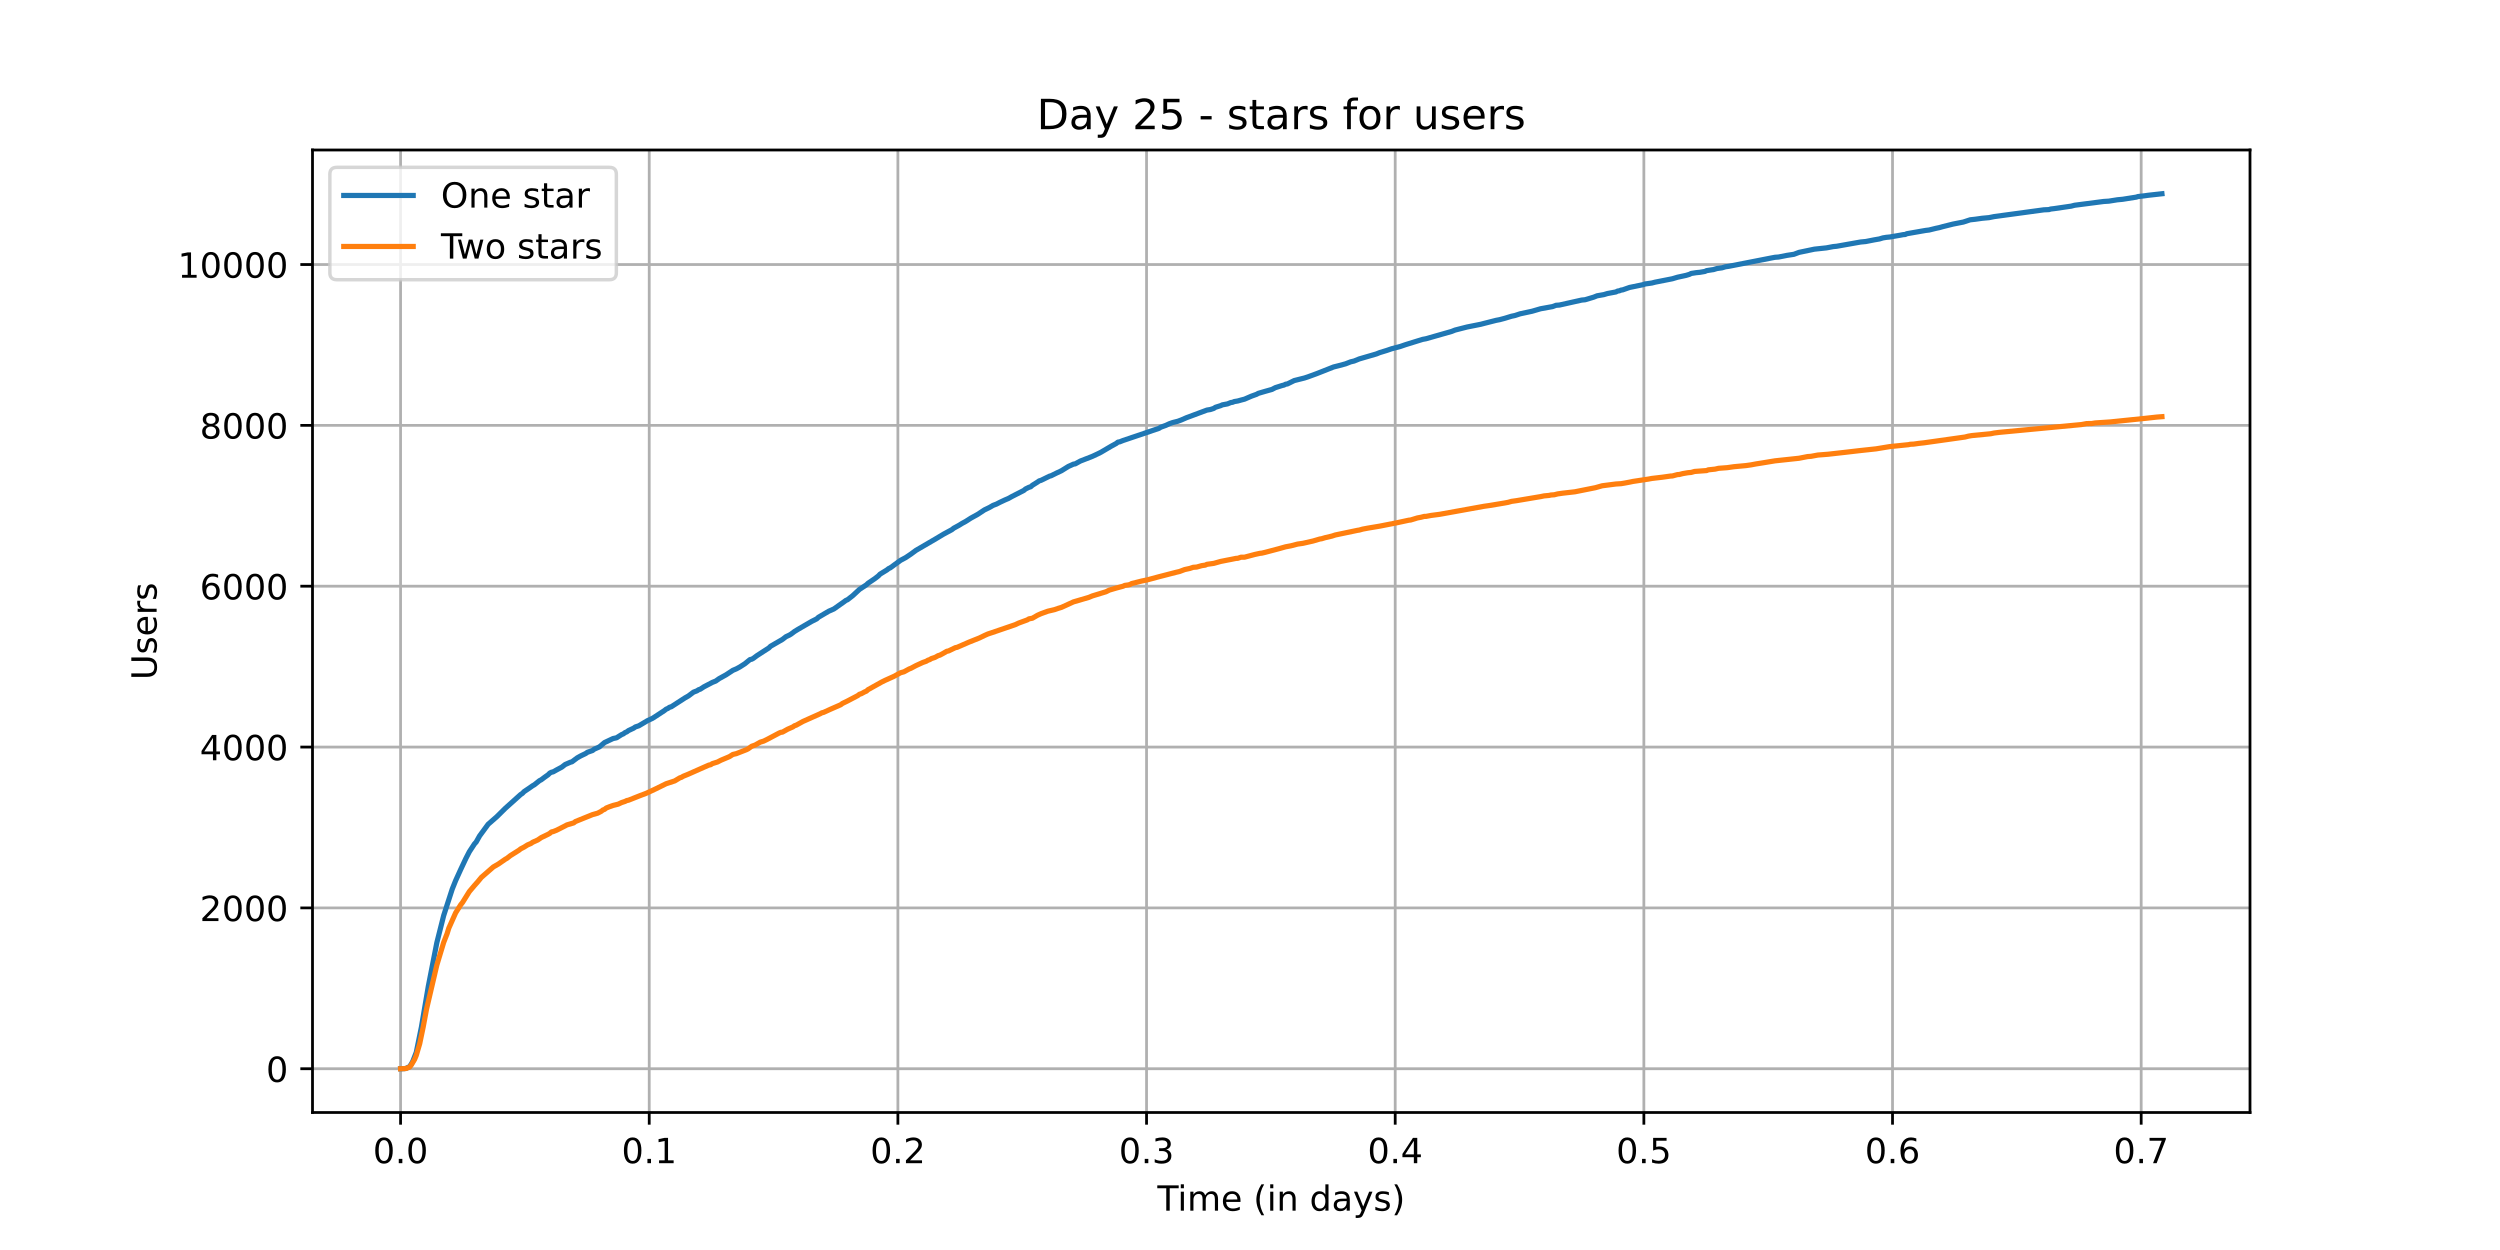 <?xml version="1.0" encoding="utf-8" standalone="no"?>
<!DOCTYPE svg PUBLIC "-//W3C//DTD SVG 1.1//EN"
  "http://www.w3.org/Graphics/SVG/1.1/DTD/svg11.dtd">
<!-- Created with matplotlib (https://matplotlib.org/) -->
<svg height="360pt" version="1.1" viewBox="0 0 720 360" width="720pt" xmlns="http://www.w3.org/2000/svg" xmlns:xlink="http://www.w3.org/1999/xlink">
 <defs>
  <style type="text/css">*{stroke-linecap:butt;stroke-linejoin:round;}</style>
 </defs>
 <g id="figure_1">
  <g id="patch_1">
   <path d="M 0 360 
L 720 360 
L 720 0 
L 0 0 
z
" style="fill:#ffffff;"/>
  </g>
  <g id="axes_1">
   <g id="patch_2">
    <path d="M 90 320.4 
L 648 320.4 
L 648 43.2 
L 90 43.2 
z
" style="fill:#ffffff;"/>
   </g>
   <g id="matplotlib.axis_1">
    <g id="xtick_1">
     <g id="line2d_1">
      <path clip-path="url(#p98f7a8ffab)" d="M 115.364 320.4 
L 115.364 43.2 
" style="fill:none;stroke:#b0b0b0;stroke-linecap:square;stroke-width:0.8;"/>
     </g>
     <g id="line2d_2">
      <defs>
       <path d="M 0 0 
L 0 3.5 
" id="m556a3d3f06" style="stroke:#000000;stroke-width:0.8;"/>
      </defs>
      <g>
       <use style="stroke:#000000;stroke-width:0.8;" x="115.364" xlink:href="#m556a3d3f06" y="320.4"/>
      </g>
     </g>
     <g id="text_1">
      <!-- 0.0 -->
      <g transform="translate(107.412 334.998)scale(0.1 -0.1)">
       <defs>
        <path d="M 31.781 66.406 
Q 24.172 66.406 20.328 58.906 
Q 16.5 51.422 16.5 36.375 
Q 16.5 21.391 20.328 13.891 
Q 24.172 6.391 31.781 6.391 
Q 39.453 6.391 43.281 13.891 
Q 47.125 21.391 47.125 36.375 
Q 47.125 51.422 43.281 58.906 
Q 39.453 66.406 31.781 66.406 
z
M 31.781 74.219 
Q 44.047 74.219 50.516 64.516 
Q 56.984 54.828 56.984 36.375 
Q 56.984 17.969 50.516 8.266 
Q 44.047 -1.422 31.781 -1.422 
Q 19.531 -1.422 13.062 8.266 
Q 6.594 17.969 6.594 36.375 
Q 6.594 54.828 13.062 64.516 
Q 19.531 74.219 31.781 74.219 
z
" id="DejaVuSans-48"/>
        <path d="M 10.688 12.406 
L 21 12.406 
L 21 0 
L 10.688 0 
z
" id="DejaVuSans-46"/>
       </defs>
       <use xlink:href="#DejaVuSans-48"/>
       <use x="63.623" xlink:href="#DejaVuSans-46"/>
       <use x="95.41" xlink:href="#DejaVuSans-48"/>
      </g>
     </g>
    </g>
    <g id="xtick_2">
     <g id="line2d_3">
      <path clip-path="url(#p98f7a8ffab)" d="M 186.977 320.4 
L 186.977 43.2 
" style="fill:none;stroke:#b0b0b0;stroke-linecap:square;stroke-width:0.8;"/>
     </g>
     <g id="line2d_4">
      <g>
       <use style="stroke:#000000;stroke-width:0.8;" x="186.977" xlink:href="#m556a3d3f06" y="320.4"/>
      </g>
     </g>
     <g id="text_2">
      <!-- 0.1 -->
      <g transform="translate(179.026 334.998)scale(0.1 -0.1)">
       <defs>
        <path d="M 12.406 8.297 
L 28.516 8.297 
L 28.516 63.922 
L 10.984 60.406 
L 10.984 69.391 
L 28.422 72.906 
L 38.281 72.906 
L 38.281 8.297 
L 54.391 8.297 
L 54.391 0 
L 12.406 0 
z
" id="DejaVuSans-49"/>
       </defs>
       <use xlink:href="#DejaVuSans-48"/>
       <use x="63.623" xlink:href="#DejaVuSans-46"/>
       <use x="95.41" xlink:href="#DejaVuSans-49"/>
      </g>
     </g>
    </g>
    <g id="xtick_3">
     <g id="line2d_5">
      <path clip-path="url(#p98f7a8ffab)" d="M 258.591 320.4 
L 258.591 43.2 
" style="fill:none;stroke:#b0b0b0;stroke-linecap:square;stroke-width:0.8;"/>
     </g>
     <g id="line2d_6">
      <g>
       <use style="stroke:#000000;stroke-width:0.8;" x="258.591" xlink:href="#m556a3d3f06" y="320.4"/>
      </g>
     </g>
     <g id="text_3">
      <!-- 0.2 -->
      <g transform="translate(250.64 334.998)scale(0.1 -0.1)">
       <defs>
        <path d="M 19.188 8.297 
L 53.609 8.297 
L 53.609 0 
L 7.328 0 
L 7.328 8.297 
Q 12.938 14.109 22.625 23.891 
Q 32.328 33.688 34.812 36.531 
Q 39.547 41.844 41.422 45.531 
Q 43.312 49.219 43.312 52.781 
Q 43.312 58.594 39.234 62.25 
Q 35.156 65.922 28.609 65.922 
Q 23.969 65.922 18.812 64.312 
Q 13.672 62.703 7.812 59.422 
L 7.812 69.391 
Q 13.766 71.781 18.938 73 
Q 24.125 74.219 28.422 74.219 
Q 39.75 74.219 46.484 68.547 
Q 53.219 62.891 53.219 53.422 
Q 53.219 48.922 51.531 44.891 
Q 49.859 40.875 45.406 35.406 
Q 44.188 33.984 37.641 27.219 
Q 31.109 20.453 19.188 8.297 
z
" id="DejaVuSans-50"/>
       </defs>
       <use xlink:href="#DejaVuSans-48"/>
       <use x="63.623" xlink:href="#DejaVuSans-46"/>
       <use x="95.41" xlink:href="#DejaVuSans-50"/>
      </g>
     </g>
    </g>
    <g id="xtick_4">
     <g id="line2d_7">
      <path clip-path="url(#p98f7a8ffab)" d="M 330.205 320.4 
L 330.205 43.2 
" style="fill:none;stroke:#b0b0b0;stroke-linecap:square;stroke-width:0.8;"/>
     </g>
     <g id="line2d_8">
      <g>
       <use style="stroke:#000000;stroke-width:0.8;" x="330.205" xlink:href="#m556a3d3f06" y="320.4"/>
      </g>
     </g>
     <g id="text_4">
      <!-- 0.3 -->
      <g transform="translate(322.253 334.998)scale(0.1 -0.1)">
       <defs>
        <path d="M 40.578 39.312 
Q 47.656 37.797 51.625 33 
Q 55.609 28.219 55.609 21.188 
Q 55.609 10.406 48.188 4.484 
Q 40.766 -1.422 27.094 -1.422 
Q 22.516 -1.422 17.656 -0.516 
Q 12.797 0.391 7.625 2.203 
L 7.625 11.719 
Q 11.719 9.328 16.594 8.109 
Q 21.484 6.891 26.812 6.891 
Q 36.078 6.891 40.938 10.547 
Q 45.797 14.203 45.797 21.188 
Q 45.797 27.641 41.281 31.266 
Q 36.766 34.906 28.719 34.906 
L 20.219 34.906 
L 20.219 43.016 
L 29.109 43.016 
Q 36.375 43.016 40.234 45.922 
Q 44.094 48.828 44.094 54.297 
Q 44.094 59.906 40.109 62.906 
Q 36.141 65.922 28.719 65.922 
Q 24.656 65.922 20.016 65.031 
Q 15.375 64.156 9.812 62.312 
L 9.812 71.094 
Q 15.438 72.656 20.344 73.438 
Q 25.25 74.219 29.594 74.219 
Q 40.828 74.219 47.359 69.109 
Q 53.906 64.016 53.906 55.328 
Q 53.906 49.266 50.438 45.094 
Q 46.969 40.922 40.578 39.312 
z
" id="DejaVuSans-51"/>
       </defs>
       <use xlink:href="#DejaVuSans-48"/>
       <use x="63.623" xlink:href="#DejaVuSans-46"/>
       <use x="95.41" xlink:href="#DejaVuSans-51"/>
      </g>
     </g>
    </g>
    <g id="xtick_5">
     <g id="line2d_9">
      <path clip-path="url(#p98f7a8ffab)" d="M 401.819 320.4 
L 401.819 43.2 
" style="fill:none;stroke:#b0b0b0;stroke-linecap:square;stroke-width:0.8;"/>
     </g>
     <g id="line2d_10">
      <g>
       <use style="stroke:#000000;stroke-width:0.8;" x="401.819" xlink:href="#m556a3d3f06" y="320.4"/>
      </g>
     </g>
     <g id="text_5">
      <!-- 0.4 -->
      <g transform="translate(393.867 334.998)scale(0.1 -0.1)">
       <defs>
        <path d="M 37.797 64.312 
L 12.891 25.391 
L 37.797 25.391 
z
M 35.203 72.906 
L 47.609 72.906 
L 47.609 25.391 
L 58.016 25.391 
L 58.016 17.188 
L 47.609 17.188 
L 47.609 0 
L 37.797 0 
L 37.797 17.188 
L 4.891 17.188 
L 4.891 26.703 
z
" id="DejaVuSans-52"/>
       </defs>
       <use xlink:href="#DejaVuSans-48"/>
       <use x="63.623" xlink:href="#DejaVuSans-46"/>
       <use x="95.41" xlink:href="#DejaVuSans-52"/>
      </g>
     </g>
    </g>
    <g id="xtick_6">
     <g id="line2d_11">
      <path clip-path="url(#p98f7a8ffab)" d="M 473.433 320.4 
L 473.433 43.2 
" style="fill:none;stroke:#b0b0b0;stroke-linecap:square;stroke-width:0.8;"/>
     </g>
     <g id="line2d_12">
      <g>
       <use style="stroke:#000000;stroke-width:0.8;" x="473.433" xlink:href="#m556a3d3f06" y="320.4"/>
      </g>
     </g>
     <g id="text_6">
      <!-- 0.5 -->
      <g transform="translate(465.481 334.998)scale(0.1 -0.1)">
       <defs>
        <path d="M 10.797 72.906 
L 49.516 72.906 
L 49.516 64.594 
L 19.828 64.594 
L 19.828 46.734 
Q 21.969 47.469 24.109 47.828 
Q 26.266 48.188 28.422 48.188 
Q 40.625 48.188 47.75 41.5 
Q 54.891 34.812 54.891 23.391 
Q 54.891 11.625 47.562 5.094 
Q 40.234 -1.422 26.906 -1.422 
Q 22.312 -1.422 17.547 -0.641 
Q 12.797 0.141 7.719 1.703 
L 7.719 11.625 
Q 12.109 9.234 16.797 8.062 
Q 21.484 6.891 26.703 6.891 
Q 35.156 6.891 40.078 11.328 
Q 45.016 15.766 45.016 23.391 
Q 45.016 31 40.078 35.438 
Q 35.156 39.891 26.703 39.891 
Q 22.75 39.891 18.812 39.016 
Q 14.891 38.141 10.797 36.281 
z
" id="DejaVuSans-53"/>
       </defs>
       <use xlink:href="#DejaVuSans-48"/>
       <use x="63.623" xlink:href="#DejaVuSans-46"/>
       <use x="95.41" xlink:href="#DejaVuSans-53"/>
      </g>
     </g>
    </g>
    <g id="xtick_7">
     <g id="line2d_13">
      <path clip-path="url(#p98f7a8ffab)" d="M 545.046 320.4 
L 545.046 43.2 
" style="fill:none;stroke:#b0b0b0;stroke-linecap:square;stroke-width:0.8;"/>
     </g>
     <g id="line2d_14">
      <g>
       <use style="stroke:#000000;stroke-width:0.8;" x="545.046" xlink:href="#m556a3d3f06" y="320.4"/>
      </g>
     </g>
     <g id="text_7">
      <!-- 0.6 -->
      <g transform="translate(537.095 334.998)scale(0.1 -0.1)">
       <defs>
        <path d="M 33.016 40.375 
Q 26.375 40.375 22.484 35.828 
Q 18.609 31.297 18.609 23.391 
Q 18.609 15.531 22.484 10.953 
Q 26.375 6.391 33.016 6.391 
Q 39.656 6.391 43.531 10.953 
Q 47.406 15.531 47.406 23.391 
Q 47.406 31.297 43.531 35.828 
Q 39.656 40.375 33.016 40.375 
z
M 52.594 71.297 
L 52.594 62.312 
Q 48.875 64.062 45.094 64.984 
Q 41.312 65.922 37.594 65.922 
Q 27.828 65.922 22.672 59.328 
Q 17.531 52.734 16.797 39.406 
Q 19.672 43.656 24.016 45.922 
Q 28.375 48.188 33.594 48.188 
Q 44.578 48.188 50.953 41.516 
Q 57.328 34.859 57.328 23.391 
Q 57.328 12.156 50.688 5.359 
Q 44.047 -1.422 33.016 -1.422 
Q 20.359 -1.422 13.672 8.266 
Q 6.984 17.969 6.984 36.375 
Q 6.984 53.656 15.188 63.938 
Q 23.391 74.219 37.203 74.219 
Q 40.922 74.219 44.703 73.484 
Q 48.484 72.75 52.594 71.297 
z
" id="DejaVuSans-54"/>
       </defs>
       <use xlink:href="#DejaVuSans-48"/>
       <use x="63.623" xlink:href="#DejaVuSans-46"/>
       <use x="95.41" xlink:href="#DejaVuSans-54"/>
      </g>
     </g>
    </g>
    <g id="xtick_8">
     <g id="line2d_15">
      <path clip-path="url(#p98f7a8ffab)" d="M 616.66 320.4 
L 616.66 43.2 
" style="fill:none;stroke:#b0b0b0;stroke-linecap:square;stroke-width:0.8;"/>
     </g>
     <g id="line2d_16">
      <g>
       <use style="stroke:#000000;stroke-width:0.8;" x="616.66" xlink:href="#m556a3d3f06" y="320.4"/>
      </g>
     </g>
     <g id="text_8">
      <!-- 0.7 -->
      <g transform="translate(608.709 334.998)scale(0.1 -0.1)">
       <defs>
        <path d="M 8.203 72.906 
L 55.078 72.906 
L 55.078 68.703 
L 28.609 0 
L 18.312 0 
L 43.219 64.594 
L 8.203 64.594 
z
" id="DejaVuSans-55"/>
       </defs>
       <use xlink:href="#DejaVuSans-48"/>
       <use x="63.623" xlink:href="#DejaVuSans-46"/>
       <use x="95.41" xlink:href="#DejaVuSans-55"/>
      </g>
     </g>
    </g>
    <g id="text_9">
     <!-- Time (in days) -->
     <g transform="translate(333.327 348.677)scale(0.1 -0.1)">
      <defs>
       <path d="M -0.297 72.906 
L 61.375 72.906 
L 61.375 64.594 
L 35.5 64.594 
L 35.5 0 
L 25.594 0 
L 25.594 64.594 
L -0.297 64.594 
z
" id="DejaVuSans-84"/>
       <path d="M 9.422 54.688 
L 18.406 54.688 
L 18.406 0 
L 9.422 0 
z
M 9.422 75.984 
L 18.406 75.984 
L 18.406 64.594 
L 9.422 64.594 
z
" id="DejaVuSans-105"/>
       <path d="M 52 44.188 
Q 55.375 50.25 60.062 53.125 
Q 64.75 56 71.094 56 
Q 79.641 56 84.281 50.016 
Q 88.922 44.047 88.922 33.016 
L 88.922 0 
L 79.891 0 
L 79.891 32.719 
Q 79.891 40.578 77.094 44.375 
Q 74.312 48.188 68.609 48.188 
Q 61.625 48.188 57.562 43.547 
Q 53.516 38.922 53.516 30.906 
L 53.516 0 
L 44.484 0 
L 44.484 32.719 
Q 44.484 40.625 41.703 44.406 
Q 38.922 48.188 33.109 48.188 
Q 26.219 48.188 22.156 43.531 
Q 18.109 38.875 18.109 30.906 
L 18.109 0 
L 9.078 0 
L 9.078 54.688 
L 18.109 54.688 
L 18.109 46.188 
Q 21.188 51.219 25.484 53.609 
Q 29.781 56 35.688 56 
Q 41.656 56 45.828 52.969 
Q 50 49.953 52 44.188 
z
" id="DejaVuSans-109"/>
       <path d="M 56.203 29.594 
L 56.203 25.203 
L 14.891 25.203 
Q 15.484 15.922 20.484 11.062 
Q 25.484 6.203 34.422 6.203 
Q 39.594 6.203 44.453 7.469 
Q 49.312 8.734 54.109 11.281 
L 54.109 2.781 
Q 49.266 0.734 44.188 -0.344 
Q 39.109 -1.422 33.891 -1.422 
Q 20.797 -1.422 13.156 6.188 
Q 5.516 13.812 5.516 26.812 
Q 5.516 40.234 12.766 48.109 
Q 20.016 56 32.328 56 
Q 43.359 56 49.781 48.891 
Q 56.203 41.797 56.203 29.594 
z
M 47.219 32.234 
Q 47.125 39.594 43.094 43.984 
Q 39.062 48.391 32.422 48.391 
Q 24.906 48.391 20.391 44.141 
Q 15.875 39.891 15.188 32.172 
z
" id="DejaVuSans-101"/>
       <path id="DejaVuSans-32"/>
       <path d="M 31 75.875 
Q 24.469 64.656 21.281 53.656 
Q 18.109 42.672 18.109 31.391 
Q 18.109 20.125 21.312 9.062 
Q 24.516 -2 31 -13.188 
L 23.188 -13.188 
Q 15.875 -1.703 12.234 9.375 
Q 8.594 20.453 8.594 31.391 
Q 8.594 42.281 12.203 53.312 
Q 15.828 64.359 23.188 75.875 
z
" id="DejaVuSans-40"/>
       <path d="M 54.891 33.016 
L 54.891 0 
L 45.906 0 
L 45.906 32.719 
Q 45.906 40.484 42.875 44.328 
Q 39.844 48.188 33.797 48.188 
Q 26.516 48.188 22.312 43.547 
Q 18.109 38.922 18.109 30.906 
L 18.109 0 
L 9.078 0 
L 9.078 54.688 
L 18.109 54.688 
L 18.109 46.188 
Q 21.344 51.125 25.703 53.562 
Q 30.078 56 35.797 56 
Q 45.219 56 50.047 50.172 
Q 54.891 44.344 54.891 33.016 
z
" id="DejaVuSans-110"/>
       <path d="M 45.406 46.391 
L 45.406 75.984 
L 54.391 75.984 
L 54.391 0 
L 45.406 0 
L 45.406 8.203 
Q 42.578 3.328 38.25 0.953 
Q 33.938 -1.422 27.875 -1.422 
Q 17.969 -1.422 11.734 6.484 
Q 5.516 14.406 5.516 27.297 
Q 5.516 40.188 11.734 48.094 
Q 17.969 56 27.875 56 
Q 33.938 56 38.25 53.625 
Q 42.578 51.266 45.406 46.391 
z
M 14.797 27.297 
Q 14.797 17.391 18.875 11.75 
Q 22.953 6.109 30.078 6.109 
Q 37.203 6.109 41.297 11.75 
Q 45.406 17.391 45.406 27.297 
Q 45.406 37.203 41.297 42.844 
Q 37.203 48.484 30.078 48.484 
Q 22.953 48.484 18.875 42.844 
Q 14.797 37.203 14.797 27.297 
z
" id="DejaVuSans-100"/>
       <path d="M 34.281 27.484 
Q 23.391 27.484 19.188 25 
Q 14.984 22.516 14.984 16.5 
Q 14.984 11.719 18.141 8.906 
Q 21.297 6.109 26.703 6.109 
Q 34.188 6.109 38.703 11.406 
Q 43.219 16.703 43.219 25.484 
L 43.219 27.484 
z
M 52.203 31.203 
L 52.203 0 
L 43.219 0 
L 43.219 8.297 
Q 40.141 3.328 35.547 0.953 
Q 30.953 -1.422 24.312 -1.422 
Q 15.922 -1.422 10.953 3.297 
Q 6 8.016 6 15.922 
Q 6 25.141 12.172 29.828 
Q 18.359 34.516 30.609 34.516 
L 43.219 34.516 
L 43.219 35.406 
Q 43.219 41.609 39.141 45 
Q 35.062 48.391 27.688 48.391 
Q 23 48.391 18.547 47.266 
Q 14.109 46.141 10.016 43.891 
L 10.016 52.203 
Q 14.938 54.109 19.578 55.047 
Q 24.219 56 28.609 56 
Q 40.484 56 46.344 49.844 
Q 52.203 43.703 52.203 31.203 
z
" id="DejaVuSans-97"/>
       <path d="M 32.172 -5.078 
Q 28.375 -14.844 24.75 -17.812 
Q 21.141 -20.797 15.094 -20.797 
L 7.906 -20.797 
L 7.906 -13.281 
L 13.188 -13.281 
Q 16.891 -13.281 18.938 -11.516 
Q 21 -9.766 23.484 -3.219 
L 25.094 0.875 
L 2.984 54.688 
L 12.5 54.688 
L 29.594 11.922 
L 46.688 54.688 
L 56.203 54.688 
z
" id="DejaVuSans-121"/>
       <path d="M 44.281 53.078 
L 44.281 44.578 
Q 40.484 46.531 36.375 47.5 
Q 32.281 48.484 27.875 48.484 
Q 21.188 48.484 17.844 46.438 
Q 14.5 44.391 14.5 40.281 
Q 14.5 37.156 16.891 35.375 
Q 19.281 33.594 26.516 31.984 
L 29.594 31.297 
Q 39.156 29.25 43.188 25.516 
Q 47.219 21.781 47.219 15.094 
Q 47.219 7.469 41.188 3.016 
Q 35.156 -1.422 24.609 -1.422 
Q 20.219 -1.422 15.453 -0.562 
Q 10.688 0.297 5.422 2 
L 5.422 11.281 
Q 10.406 8.688 15.234 7.391 
Q 20.062 6.109 24.812 6.109 
Q 31.156 6.109 34.562 8.281 
Q 37.984 10.453 37.984 14.406 
Q 37.984 18.062 35.516 20.016 
Q 33.062 21.969 24.703 23.781 
L 21.578 24.516 
Q 13.234 26.266 9.516 29.906 
Q 5.812 33.547 5.812 39.891 
Q 5.812 47.609 11.281 51.797 
Q 16.75 56 26.812 56 
Q 31.781 56 36.172 55.266 
Q 40.578 54.547 44.281 53.078 
z
" id="DejaVuSans-115"/>
       <path d="M 8.016 75.875 
L 15.828 75.875 
Q 23.141 64.359 26.781 53.312 
Q 30.422 42.281 30.422 31.391 
Q 30.422 20.453 26.781 9.375 
Q 23.141 -1.703 15.828 -13.188 
L 8.016 -13.188 
Q 14.5 -2 17.703 9.062 
Q 20.906 20.125 20.906 31.391 
Q 20.906 42.672 17.703 53.656 
Q 14.5 64.656 8.016 75.875 
z
" id="DejaVuSans-41"/>
      </defs>
      <use xlink:href="#DejaVuSans-84"/>
      <use x="57.959" xlink:href="#DejaVuSans-105"/>
      <use x="85.742" xlink:href="#DejaVuSans-109"/>
      <use x="183.154" xlink:href="#DejaVuSans-101"/>
      <use x="244.678" xlink:href="#DejaVuSans-32"/>
      <use x="276.465" xlink:href="#DejaVuSans-40"/>
      <use x="315.479" xlink:href="#DejaVuSans-105"/>
      <use x="343.262" xlink:href="#DejaVuSans-110"/>
      <use x="406.641" xlink:href="#DejaVuSans-32"/>
      <use x="438.428" xlink:href="#DejaVuSans-100"/>
      <use x="501.904" xlink:href="#DejaVuSans-97"/>
      <use x="563.184" xlink:href="#DejaVuSans-121"/>
      <use x="622.363" xlink:href="#DejaVuSans-115"/>
      <use x="674.463" xlink:href="#DejaVuSans-41"/>
     </g>
    </g>
   </g>
   <g id="matplotlib.axis_2">
    <g id="ytick_1">
     <g id="line2d_17">
      <path clip-path="url(#p98f7a8ffab)" d="M 90 307.8 
L 648 307.8 
" style="fill:none;stroke:#b0b0b0;stroke-linecap:square;stroke-width:0.8;"/>
     </g>
     <g id="line2d_18">
      <defs>
       <path d="M 0 0 
L -3.5 0 
" id="mb5c8c8d1a3" style="stroke:#000000;stroke-width:0.8;"/>
      </defs>
      <g>
       <use style="stroke:#000000;stroke-width:0.8;" x="90" xlink:href="#mb5c8c8d1a3" y="307.8"/>
      </g>
     </g>
     <g id="text_10">
      <!-- 0 -->
      <g transform="translate(76.638 311.599)scale(0.1 -0.1)">
       <use xlink:href="#DejaVuSans-48"/>
      </g>
     </g>
    </g>
    <g id="ytick_2">
     <g id="line2d_19">
      <path clip-path="url(#p98f7a8ffab)" d="M 90 261.476 
L 648 261.476 
" style="fill:none;stroke:#b0b0b0;stroke-linecap:square;stroke-width:0.8;"/>
     </g>
     <g id="line2d_20">
      <g>
       <use style="stroke:#000000;stroke-width:0.8;" x="90" xlink:href="#mb5c8c8d1a3" y="261.476"/>
      </g>
     </g>
     <g id="text_11">
      <!-- 2000 -->
      <g transform="translate(57.55 265.276)scale(0.1 -0.1)">
       <use xlink:href="#DejaVuSans-50"/>
       <use x="63.623" xlink:href="#DejaVuSans-48"/>
       <use x="127.246" xlink:href="#DejaVuSans-48"/>
       <use x="190.869" xlink:href="#DejaVuSans-48"/>
      </g>
     </g>
    </g>
    <g id="ytick_3">
     <g id="line2d_21">
      <path clip-path="url(#p98f7a8ffab)" d="M 90 215.153 
L 648 215.153 
" style="fill:none;stroke:#b0b0b0;stroke-linecap:square;stroke-width:0.8;"/>
     </g>
     <g id="line2d_22">
      <g>
       <use style="stroke:#000000;stroke-width:0.8;" x="90" xlink:href="#mb5c8c8d1a3" y="215.153"/>
      </g>
     </g>
     <g id="text_12">
      <!-- 4000 -->
      <g transform="translate(57.55 218.952)scale(0.1 -0.1)">
       <use xlink:href="#DejaVuSans-52"/>
       <use x="63.623" xlink:href="#DejaVuSans-48"/>
       <use x="127.246" xlink:href="#DejaVuSans-48"/>
       <use x="190.869" xlink:href="#DejaVuSans-48"/>
      </g>
     </g>
    </g>
    <g id="ytick_4">
     <g id="line2d_23">
      <path clip-path="url(#p98f7a8ffab)" d="M 90 168.829 
L 648 168.829 
" style="fill:none;stroke:#b0b0b0;stroke-linecap:square;stroke-width:0.8;"/>
     </g>
     <g id="line2d_24">
      <g>
       <use style="stroke:#000000;stroke-width:0.8;" x="90" xlink:href="#mb5c8c8d1a3" y="168.829"/>
      </g>
     </g>
     <g id="text_13">
      <!-- 6000 -->
      <g transform="translate(57.55 172.629)scale(0.1 -0.1)">
       <use xlink:href="#DejaVuSans-54"/>
       <use x="63.623" xlink:href="#DejaVuSans-48"/>
       <use x="127.246" xlink:href="#DejaVuSans-48"/>
       <use x="190.869" xlink:href="#DejaVuSans-48"/>
      </g>
     </g>
    </g>
    <g id="ytick_5">
     <g id="line2d_25">
      <path clip-path="url(#p98f7a8ffab)" d="M 90 122.506 
L 648 122.506 
" style="fill:none;stroke:#b0b0b0;stroke-linecap:square;stroke-width:0.8;"/>
     </g>
     <g id="line2d_26">
      <g>
       <use style="stroke:#000000;stroke-width:0.8;" x="90" xlink:href="#mb5c8c8d1a3" y="122.506"/>
      </g>
     </g>
     <g id="text_14">
      <!-- 8000 -->
      <g transform="translate(57.55 126.305)scale(0.1 -0.1)">
       <defs>
        <path d="M 31.781 34.625 
Q 24.75 34.625 20.719 30.859 
Q 16.703 27.094 16.703 20.516 
Q 16.703 13.922 20.719 10.156 
Q 24.75 6.391 31.781 6.391 
Q 38.812 6.391 42.859 10.172 
Q 46.922 13.969 46.922 20.516 
Q 46.922 27.094 42.891 30.859 
Q 38.875 34.625 31.781 34.625 
z
M 21.922 38.812 
Q 15.578 40.375 12.031 44.719 
Q 8.5 49.078 8.5 55.328 
Q 8.5 64.062 14.719 69.141 
Q 20.953 74.219 31.781 74.219 
Q 42.672 74.219 48.875 69.141 
Q 55.078 64.062 55.078 55.328 
Q 55.078 49.078 51.531 44.719 
Q 48 40.375 41.703 38.812 
Q 48.828 37.156 52.797 32.312 
Q 56.781 27.484 56.781 20.516 
Q 56.781 9.906 50.312 4.234 
Q 43.844 -1.422 31.781 -1.422 
Q 19.734 -1.422 13.25 4.234 
Q 6.781 9.906 6.781 20.516 
Q 6.781 27.484 10.781 32.312 
Q 14.797 37.156 21.922 38.812 
z
M 18.312 54.391 
Q 18.312 48.734 21.844 45.562 
Q 25.391 42.391 31.781 42.391 
Q 38.141 42.391 41.719 45.562 
Q 45.312 48.734 45.312 54.391 
Q 45.312 60.062 41.719 63.234 
Q 38.141 66.406 31.781 66.406 
Q 25.391 66.406 21.844 63.234 
Q 18.312 60.062 18.312 54.391 
z
" id="DejaVuSans-56"/>
       </defs>
       <use xlink:href="#DejaVuSans-56"/>
       <use x="63.623" xlink:href="#DejaVuSans-48"/>
       <use x="127.246" xlink:href="#DejaVuSans-48"/>
       <use x="190.869" xlink:href="#DejaVuSans-48"/>
      </g>
     </g>
    </g>
    <g id="ytick_6">
     <g id="line2d_27">
      <path clip-path="url(#p98f7a8ffab)" d="M 90 76.182 
L 648 76.182 
" style="fill:none;stroke:#b0b0b0;stroke-linecap:square;stroke-width:0.8;"/>
     </g>
     <g id="line2d_28">
      <g>
       <use style="stroke:#000000;stroke-width:0.8;" x="90" xlink:href="#mb5c8c8d1a3" y="76.182"/>
      </g>
     </g>
     <g id="text_15">
      <!-- 10000 -->
      <g transform="translate(51.188 79.982)scale(0.1 -0.1)">
       <use xlink:href="#DejaVuSans-49"/>
       <use x="63.623" xlink:href="#DejaVuSans-48"/>
       <use x="127.246" xlink:href="#DejaVuSans-48"/>
       <use x="190.869" xlink:href="#DejaVuSans-48"/>
       <use x="254.492" xlink:href="#DejaVuSans-48"/>
      </g>
     </g>
    </g>
    <g id="text_16">
     <!-- Users -->
     <g transform="translate(45.108 195.801)rotate(-90)scale(0.1 -0.1)">
      <defs>
       <path d="M 8.688 72.906 
L 18.609 72.906 
L 18.609 28.609 
Q 18.609 16.891 22.844 11.734 
Q 27.094 6.594 36.625 6.594 
Q 46.094 6.594 50.344 11.734 
Q 54.594 16.891 54.594 28.609 
L 54.594 72.906 
L 64.5 72.906 
L 64.5 27.391 
Q 64.5 13.141 57.438 5.859 
Q 50.391 -1.422 36.625 -1.422 
Q 22.797 -1.422 15.734 5.859 
Q 8.688 13.141 8.688 27.391 
z
" id="DejaVuSans-85"/>
       <path d="M 41.109 46.297 
Q 39.594 47.172 37.812 47.578 
Q 36.031 48 33.891 48 
Q 26.266 48 22.188 43.047 
Q 18.109 38.094 18.109 28.812 
L 18.109 0 
L 9.078 0 
L 9.078 54.688 
L 18.109 54.688 
L 18.109 46.188 
Q 20.953 51.172 25.484 53.578 
Q 30.031 56 36.531 56 
Q 37.453 56 38.578 55.875 
Q 39.703 55.766 41.062 55.516 
z
" id="DejaVuSans-114"/>
      </defs>
      <use xlink:href="#DejaVuSans-85"/>
      <use x="73.193" xlink:href="#DejaVuSans-115"/>
      <use x="125.293" xlink:href="#DejaVuSans-101"/>
      <use x="186.816" xlink:href="#DejaVuSans-114"/>
      <use x="227.93" xlink:href="#DejaVuSans-115"/>
     </g>
    </g>
   </g>
   <g id="line2d_29">
    <path clip-path="url(#p98f7a8ffab)" d="M 115.364 307.8 
L 116.441 307.777 
L 116.93 307.684 
L 117.917 307.221 
L 118.414 306.526 
L 118.903 305.623 
L 119.889 303.075 
L 121.373 295.779 
L 123.337 284.152 
L 125.807 271.506 
L 127.78 263.677 
L 130.242 256.057 
L 131.228 253.601 
L 132.703 250.359 
L 134.187 247.209 
L 135.165 245.31 
L 136.152 243.804 
L 136.649 243.04 
L 137.138 242.507 
L 138.124 240.747 
L 140.586 237.388 
L 143.056 235.234 
L 145.518 232.802 
L 149.952 228.818 
L 150.449 228.494 
L 150.938 227.985 
L 152.414 226.989 
L 153.4 226.294 
L 153.897 226.016 
L 155.373 224.835 
L 155.87 224.58 
L 156.857 223.839 
L 157.843 223.144 
L 158.332 222.657 
L 158.821 222.403 
L 159.318 222.287 
L 160.305 221.731 
L 161.78 220.943 
L 162.766 220.179 
L 164.25 219.531 
L 164.739 219.392 
L 166.214 218.28 
L 167.201 217.724 
L 168.684 217.006 
L 169.173 216.658 
L 170.649 216.149 
L 171.146 215.755 
L 172.622 215.107 
L 174.105 213.856 
L 176.567 212.698 
L 177.553 212.489 
L 179.029 211.563 
L 179.526 211.354 
L 180.015 210.984 
L 180.512 210.775 
L 181.001 210.405 
L 182.485 209.71 
L 182.974 209.363 
L 183.96 209.038 
L 184.947 208.459 
L 186.422 207.579 
L 187.906 206.884 
L 188.884 206.259 
L 191.354 204.637 
L 191.843 204.244 
L 192.34 204.035 
L 192.829 203.688 
L 193.327 203.549 
L 197.264 201.001 
L 198.25 200.445 
L 199.734 199.333 
L 200.712 198.963 
L 201.209 198.639 
L 201.698 198.476 
L 202.684 197.828 
L 205.154 196.531 
L 206.141 196.137 
L 207.119 195.442 
L 209.092 194.354 
L 211.064 193.057 
L 212.051 192.64 
L 213.037 192.107 
L 214.521 191.157 
L 216.004 189.953 
L 216.493 189.86 
L 216.991 189.582 
L 217.977 188.841 
L 219.941 187.567 
L 221.425 186.618 
L 221.914 186.131 
L 223.398 185.274 
L 225.362 184.139 
L 226.348 183.375 
L 227.335 182.912 
L 227.832 182.611 
L 228.818 181.869 
L 229.797 181.267 
L 233.742 178.974 
L 235.217 178.233 
L 235.715 177.77 
L 238.674 176.033 
L 240.149 175.384 
L 243.108 173.3 
L 243.597 172.929 
L 244.086 172.721 
L 245.57 171.562 
L 247.542 169.733 
L 249.515 168.436 
L 250.004 167.972 
L 251.977 166.629 
L 252.963 165.865 
L 253.452 165.355 
L 255.425 164.151 
L 255.922 163.757 
L 256.411 163.525 
L 259.37 161.371 
L 260.846 160.584 
L 262.329 159.588 
L 263.805 158.499 
L 269.723 155.048 
L 271.687 153.867 
L 274.166 152.524 
L 274.655 152.13 
L 276.138 151.319 
L 277.116 150.717 
L 278.103 150.184 
L 279.586 149.235 
L 281.559 148.146 
L 283.523 146.849 
L 285.007 146.131 
L 285.993 145.552 
L 286.98 145.181 
L 287.966 144.672 
L 289.442 143.977 
L 290.428 143.56 
L 291.414 143.004 
L 294.862 141.244 
L 295.351 140.827 
L 296.338 140.34 
L 296.835 140.201 
L 297.324 139.761 
L 298.808 138.835 
L 299.297 138.488 
L 299.794 138.349 
L 302.256 137.144 
L 302.745 137.005 
L 304.228 136.264 
L 305.704 135.569 
L 307.677 134.342 
L 308.663 133.901 
L 309.152 133.67 
L 309.649 133.6 
L 311.125 132.79 
L 314.573 131.446 
L 316.056 130.751 
L 317.043 130.265 
L 319.993 128.528 
L 321.477 127.717 
L 321.966 127.324 
L 322.463 127.254 
L 323.45 126.86 
L 333.794 123.363 
L 334.291 123.039 
L 335.767 122.506 
L 336.753 122.043 
L 337.739 121.695 
L 339.215 121.325 
L 340.201 120.954 
L 341.685 120.306 
L 347.595 118.105 
L 348.581 117.943 
L 349.567 117.619 
L 350.056 117.294 
L 351.54 116.831 
L 352.029 116.6 
L 353.513 116.322 
L 354.491 115.928 
L 354.988 115.858 
L 355.477 115.65 
L 356.463 115.488 
L 357.45 115.21 
L 358.436 114.955 
L 360.409 114.098 
L 361.884 113.565 
L 362.382 113.287 
L 364.354 112.708 
L 365.341 112.431 
L 366.327 112.153 
L 367.305 111.643 
L 369.278 111.018 
L 369.775 110.902 
L 370.264 110.647 
L 370.761 110.578 
L 372.734 109.605 
L 375.685 108.864 
L 376.671 108.539 
L 379.141 107.636 
L 380.617 107.057 
L 384.065 105.69 
L 385.54 105.32 
L 387.513 104.787 
L 388.996 104.208 
L 389.983 103.976 
L 391.458 103.374 
L 396.39 101.938 
L 397.368 101.544 
L 399.341 100.942 
L 400.824 100.433 
L 403.286 99.784 
L 404.761 99.275 
L 409.693 97.746 
L 410.679 97.561 
L 418.073 95.453 
L 419.059 95.059 
L 422.507 94.179 
L 426.453 93.392 
L 427.431 93.137 
L 430.887 92.257 
L 431.873 92.071 
L 433.349 91.678 
L 434.335 91.376 
L 435.322 91.075 
L 436.308 90.867 
L 437.783 90.381 
L 441.231 89.639 
L 443.693 88.921 
L 447.149 88.296 
L 448.136 87.925 
L 449.114 87.856 
L 455.521 86.42 
L 456.507 86.327 
L 458.977 85.586 
L 459.955 85.192 
L 461.928 84.845 
L 462.914 84.544 
L 465.384 84.081 
L 465.873 83.826 
L 466.371 83.756 
L 466.86 83.548 
L 467.349 83.478 
L 469.321 82.783 
L 473.267 81.973 
L 473.756 81.787 
L 475.729 81.51 
L 476.715 81.255 
L 481.647 80.282 
L 483.122 79.842 
L 485.584 79.309 
L 486.57 79.008 
L 487.067 78.753 
L 488.543 78.522 
L 489.529 78.429 
L 491.013 78.174 
L 491.502 77.943 
L 492.977 77.711 
L 493.475 77.642 
L 494.461 77.34 
L 495.936 77.132 
L 496.923 76.831 
L 497.909 76.692 
L 510.226 74.283 
L 511.212 74.098 
L 512.207 74.028 
L 514.669 73.542 
L 516.641 73.241 
L 518.117 72.685 
L 522.551 71.758 
L 526.007 71.388 
L 527.98 71.017 
L 528.958 70.925 
L 535.863 69.697 
L 537.338 69.558 
L 539.808 69.072 
L 541.283 68.817 
L 542.27 68.516 
L 543.256 68.354 
L 544.242 68.261 
L 545.718 68.006 
L 547.202 67.751 
L 548.188 67.566 
L 548.677 67.543 
L 549.166 67.311 
L 554.595 66.362 
L 555.573 66.246 
L 557.546 65.76 
L 558.532 65.551 
L 559.518 65.273 
L 562.477 64.532 
L 565.436 63.953 
L 567.409 63.304 
L 568.885 63.142 
L 570.857 62.864 
L 572.838 62.679 
L 574.322 62.378 
L 588.62 60.432 
L 590.095 60.363 
L 590.593 60.201 
L 591.579 60.085 
L 596.511 59.367 
L 597.489 59.112 
L 605.868 58.024 
L 607.352 57.931 
L 609.814 57.537 
L 611.298 57.398 
L 615.243 56.773 
L 615.732 56.611 
L 616.718 56.495 
L 617.705 56.379 
L 618.691 56.24 
L 622.636 55.8 
L 622.636 55.8 
" style="fill:none;stroke:#1f77b4;stroke-linecap:square;stroke-width:1.5;"/>
   </g>
   <g id="line2d_30">
    <path clip-path="url(#p98f7a8ffab)" d="M 115.364 307.8 
L 116.93 307.731 
L 117.917 307.337 
L 118.414 306.758 
L 119.4 305.113 
L 119.889 303.932 
L 120.876 300.574 
L 121.862 295.849 
L 122.848 290.591 
L 125.807 277.944 
L 127.78 271.413 
L 128.758 268.911 
L 129.255 267.313 
L 131.228 262.889 
L 132.703 260.55 
L 133.201 259.925 
L 135.165 256.775 
L 136.649 255.014 
L 137.635 253.903 
L 138.622 252.698 
L 142.07 249.687 
L 143.545 248.83 
L 145.518 247.464 
L 146.015 247.186 
L 146.993 246.421 
L 149.463 244.869 
L 149.952 244.476 
L 150.938 243.966 
L 151.925 243.341 
L 152.911 242.924 
L 153.4 242.576 
L 154.884 241.905 
L 155.87 241.233 
L 157.843 240.283 
L 158.332 240.006 
L 158.821 239.589 
L 159.318 239.496 
L 160.305 239.102 
L 162.766 237.851 
L 163.264 237.574 
L 165.228 236.994 
L 165.725 236.601 
L 170.649 234.609 
L 172.132 234.192 
L 173.119 233.682 
L 173.608 233.289 
L 174.105 233.103 
L 174.594 232.71 
L 175.581 232.316 
L 176.567 231.968 
L 178.042 231.598 
L 179.029 231.135 
L 180.015 230.81 
L 180.512 230.556 
L 181.001 230.463 
L 184.449 229.096 
L 185.933 228.54 
L 186.919 228.1 
L 188.884 227.174 
L 191.843 225.715 
L 194.313 224.904 
L 195.788 224.024 
L 196.277 223.862 
L 196.775 223.561 
L 198.25 222.958 
L 202.684 220.99 
L 204.168 220.341 
L 204.657 220.249 
L 205.154 219.924 
L 206.63 219.461 
L 207.616 218.951 
L 209.092 218.326 
L 210.078 217.909 
L 211.064 217.284 
L 212.051 217.052 
L 215.018 215.894 
L 215.507 215.639 
L 216.493 214.921 
L 217.48 214.574 
L 218.955 213.74 
L 219.941 213.439 
L 220.928 212.953 
L 224.376 211.123 
L 224.873 210.914 
L 225.362 210.845 
L 226.846 210.011 
L 228.321 209.363 
L 228.818 209.015 
L 229.307 208.853 
L 231.28 207.764 
L 236.204 205.564 
L 236.701 205.286 
L 237.19 205.17 
L 239.163 204.267 
L 242.122 202.97 
L 242.611 202.599 
L 244.086 201.881 
L 247.045 200.329 
L 247.542 199.936 
L 248.032 199.797 
L 249.018 199.264 
L 249.515 199.056 
L 250.004 198.615 
L 253.95 196.415 
L 254.936 195.929 
L 257.398 194.817 
L 259.37 193.751 
L 260.357 193.474 
L 261.832 192.663 
L 262.329 192.478 
L 263.805 191.69 
L 265.777 190.787 
L 266.764 190.439 
L 267.253 190.138 
L 267.75 189.976 
L 268.239 189.675 
L 269.226 189.351 
L 270.212 188.818 
L 270.701 188.679 
L 271.687 188.146 
L 272.674 187.567 
L 273.179 187.475 
L 275.152 186.525 
L 275.641 186.432 
L 279.089 184.927 
L 282.048 183.746 
L 283.523 183.028 
L 284.51 182.588 
L 285.496 182.263 
L 292.401 179.901 
L 293.387 179.438 
L 295.351 178.719 
L 295.849 178.534 
L 296.338 178.233 
L 297.324 178.048 
L 298.808 177.191 
L 299.794 176.751 
L 301.758 176.033 
L 303.731 175.569 
L 304.717 175.222 
L 305.704 174.921 
L 309.152 173.346 
L 313.586 172.049 
L 314.573 171.632 
L 318.518 170.428 
L 319.504 169.941 
L 321.477 169.362 
L 323.45 168.829 
L 323.939 168.598 
L 324.925 168.459 
L 325.414 168.343 
L 325.912 168.065 
L 328.871 167.324 
L 330.346 167.023 
L 333.794 166.096 
L 338.726 164.822 
L 339.712 164.591 
L 341.187 164.035 
L 342.671 163.711 
L 343.649 163.386 
L 344.636 163.317 
L 346.119 162.9 
L 347.106 162.761 
L 347.595 162.529 
L 349.567 162.251 
L 351.54 161.696 
L 353.513 161.302 
L 354.491 161.117 
L 355.974 160.815 
L 356.463 160.792 
L 357.45 160.468 
L 358.436 160.468 
L 361.395 159.681 
L 362.871 159.356 
L 363.368 159.31 
L 364.354 159.078 
L 368.291 158.036 
L 370.264 157.48 
L 371.748 157.202 
L 373.712 156.693 
L 375.196 156.484 
L 378.155 155.812 
L 380.119 155.233 
L 380.617 155.164 
L 381.603 154.863 
L 383.576 154.4 
L 384.562 154.075 
L 389.983 152.94 
L 390.969 152.732 
L 391.458 152.662 
L 392.444 152.385 
L 393.92 152.107 
L 397.368 151.528 
L 402.3 150.555 
L 403.286 150.346 
L 405.748 149.814 
L 406.245 149.767 
L 408.218 149.165 
L 409.204 148.98 
L 410.19 148.725 
L 410.679 148.725 
L 412.155 148.447 
L 414.625 148.123 
L 427.431 145.807 
L 428.914 145.598 
L 433.349 144.857 
L 434.335 144.672 
L 435.322 144.394 
L 436.797 144.185 
L 442.715 143.189 
L 443.693 143.027 
L 444.679 142.819 
L 446.163 142.68 
L 446.652 142.564 
L 447.638 142.494 
L 448.625 142.24 
L 450.1 142.031 
L 453.557 141.637 
L 459.466 140.456 
L 461.439 139.9 
L 465.384 139.391 
L 466.86 139.298 
L 467.846 139.136 
L 469.321 138.858 
L 470.308 138.65 
L 474.742 137.978 
L 475.729 137.793 
L 478.688 137.445 
L 481.149 137.098 
L 481.647 137.075 
L 483.122 136.681 
L 483.619 136.658 
L 484.606 136.403 
L 486.081 136.148 
L 487.067 136.056 
L 488.054 135.778 
L 491.502 135.523 
L 491.991 135.314 
L 493.964 135.106 
L 494.95 134.874 
L 497.42 134.689 
L 499.384 134.411 
L 500.868 134.272 
L 502.841 134.087 
L 504.316 133.878 
L 505.791 133.6 
L 507.275 133.369 
L 511.212 132.72 
L 518.117 131.979 
L 520.587 131.493 
L 521.565 131.423 
L 523.537 131.053 
L 526.496 130.821 
L 531.428 130.265 
L 535.374 129.802 
L 540.297 129.269 
L 544.242 128.621 
L 549.663 128.065 
L 550.152 127.949 
L 551.139 127.903 
L 552.622 127.694 
L 554.098 127.532 
L 565.926 125.864 
L 566.912 125.61 
L 567.898 125.447 
L 573.336 124.915 
L 574.322 124.706 
L 575.797 124.521 
L 599.461 122.274 
L 600.945 121.996 
L 602.42 121.973 
L 603.407 121.811 
L 607.841 121.51 
L 618.202 120.444 
L 621.153 120.12 
L 622.636 120.004 
L 622.636 120.004 
" style="fill:none;stroke:#ff7f0e;stroke-linecap:square;stroke-width:1.5;"/>
   </g>
   <g id="patch_3">
    <path d="M 90 320.4 
L 90 43.2 
" style="fill:none;stroke:#000000;stroke-linecap:square;stroke-linejoin:miter;stroke-width:0.8;"/>
   </g>
   <g id="patch_4">
    <path d="M 648 320.4 
L 648 43.2 
" style="fill:none;stroke:#000000;stroke-linecap:square;stroke-linejoin:miter;stroke-width:0.8;"/>
   </g>
   <g id="patch_5">
    <path d="M 90 320.4 
L 648 320.4 
" style="fill:none;stroke:#000000;stroke-linecap:square;stroke-linejoin:miter;stroke-width:0.8;"/>
   </g>
   <g id="patch_6">
    <path d="M 90 43.2 
L 648 43.2 
" style="fill:none;stroke:#000000;stroke-linecap:square;stroke-linejoin:miter;stroke-width:0.8;"/>
   </g>
   <g id="text_17">
    <!-- Day 25 - stars for users -->
    <g transform="translate(298.609 37.2)scale(0.12 -0.12)">
     <defs>
      <path d="M 19.672 64.797 
L 19.672 8.109 
L 31.594 8.109 
Q 46.688 8.109 53.688 14.938 
Q 60.688 21.781 60.688 36.531 
Q 60.688 51.172 53.688 57.984 
Q 46.688 64.797 31.594 64.797 
z
M 9.812 72.906 
L 30.078 72.906 
Q 51.266 72.906 61.172 64.094 
Q 71.094 55.281 71.094 36.531 
Q 71.094 17.672 61.125 8.828 
Q 51.172 0 30.078 0 
L 9.812 0 
z
" id="DejaVuSans-68"/>
      <path d="M 4.891 31.391 
L 31.203 31.391 
L 31.203 23.391 
L 4.891 23.391 
z
" id="DejaVuSans-45"/>
      <path d="M 18.312 70.219 
L 18.312 54.688 
L 36.812 54.688 
L 36.812 47.703 
L 18.312 47.703 
L 18.312 18.016 
Q 18.312 11.328 20.141 9.422 
Q 21.969 7.516 27.594 7.516 
L 36.812 7.516 
L 36.812 0 
L 27.594 0 
Q 17.188 0 13.234 3.875 
Q 9.281 7.766 9.281 18.016 
L 9.281 47.703 
L 2.688 47.703 
L 2.688 54.688 
L 9.281 54.688 
L 9.281 70.219 
z
" id="DejaVuSans-116"/>
      <path d="M 37.109 75.984 
L 37.109 68.5 
L 28.516 68.5 
Q 23.688 68.5 21.797 66.547 
Q 19.922 64.594 19.922 59.516 
L 19.922 54.688 
L 34.719 54.688 
L 34.719 47.703 
L 19.922 47.703 
L 19.922 0 
L 10.891 0 
L 10.891 47.703 
L 2.297 47.703 
L 2.297 54.688 
L 10.891 54.688 
L 10.891 58.5 
Q 10.891 67.625 15.141 71.797 
Q 19.391 75.984 28.609 75.984 
z
" id="DejaVuSans-102"/>
      <path d="M 30.609 48.391 
Q 23.391 48.391 19.188 42.75 
Q 14.984 37.109 14.984 27.297 
Q 14.984 17.484 19.156 11.844 
Q 23.344 6.203 30.609 6.203 
Q 37.797 6.203 41.984 11.859 
Q 46.188 17.531 46.188 27.297 
Q 46.188 37.016 41.984 42.703 
Q 37.797 48.391 30.609 48.391 
z
M 30.609 56 
Q 42.328 56 49.016 48.375 
Q 55.719 40.766 55.719 27.297 
Q 55.719 13.875 49.016 6.219 
Q 42.328 -1.422 30.609 -1.422 
Q 18.844 -1.422 12.172 6.219 
Q 5.516 13.875 5.516 27.297 
Q 5.516 40.766 12.172 48.375 
Q 18.844 56 30.609 56 
z
" id="DejaVuSans-111"/>
      <path d="M 8.5 21.578 
L 8.5 54.688 
L 17.484 54.688 
L 17.484 21.922 
Q 17.484 14.156 20.5 10.266 
Q 23.531 6.391 29.594 6.391 
Q 36.859 6.391 41.078 11.031 
Q 45.312 15.672 45.312 23.688 
L 45.312 54.688 
L 54.297 54.688 
L 54.297 0 
L 45.312 0 
L 45.312 8.406 
Q 42.047 3.422 37.719 1 
Q 33.406 -1.422 27.688 -1.422 
Q 18.266 -1.422 13.375 4.438 
Q 8.5 10.297 8.5 21.578 
z
M 31.109 56 
z
" id="DejaVuSans-117"/>
     </defs>
     <use xlink:href="#DejaVuSans-68"/>
     <use x="77.002" xlink:href="#DejaVuSans-97"/>
     <use x="138.281" xlink:href="#DejaVuSans-121"/>
     <use x="197.461" xlink:href="#DejaVuSans-32"/>
     <use x="229.248" xlink:href="#DejaVuSans-50"/>
     <use x="292.871" xlink:href="#DejaVuSans-53"/>
     <use x="356.494" xlink:href="#DejaVuSans-32"/>
     <use x="388.281" xlink:href="#DejaVuSans-45"/>
     <use x="424.365" xlink:href="#DejaVuSans-32"/>
     <use x="456.152" xlink:href="#DejaVuSans-115"/>
     <use x="508.252" xlink:href="#DejaVuSans-116"/>
     <use x="547.461" xlink:href="#DejaVuSans-97"/>
     <use x="608.74" xlink:href="#DejaVuSans-114"/>
     <use x="649.854" xlink:href="#DejaVuSans-115"/>
     <use x="701.953" xlink:href="#DejaVuSans-32"/>
     <use x="733.74" xlink:href="#DejaVuSans-102"/>
     <use x="768.945" xlink:href="#DejaVuSans-111"/>
     <use x="830.127" xlink:href="#DejaVuSans-114"/>
     <use x="871.24" xlink:href="#DejaVuSans-32"/>
     <use x="903.027" xlink:href="#DejaVuSans-117"/>
     <use x="966.406" xlink:href="#DejaVuSans-115"/>
     <use x="1018.506" xlink:href="#DejaVuSans-101"/>
     <use x="1080.029" xlink:href="#DejaVuSans-114"/>
     <use x="1121.143" xlink:href="#DejaVuSans-115"/>
    </g>
   </g>
   <g id="legend_1">
    <g id="patch_7">
     <path d="M 97 80.556 
L 175.511 80.556 
Q 177.511 80.556 177.511 78.556 
L 177.511 50.2 
Q 177.511 48.2 175.511 48.2 
L 97 48.2 
Q 95 48.2 95 50.2 
L 95 78.556 
Q 95 80.556 97 80.556 
z
" style="fill:#ffffff;opacity:0.8;stroke:#cccccc;stroke-linejoin:miter;"/>
    </g>
    <g id="line2d_31">
     <path d="M 99 56.298 
L 119 56.298 
" style="fill:none;stroke:#1f77b4;stroke-linecap:square;stroke-width:1.5;"/>
    </g>
    <g id="line2d_32"/>
    <g id="text_18">
     <!-- One star -->
     <g transform="translate(127 59.798)scale(0.1 -0.1)">
      <defs>
       <path d="M 39.406 66.219 
Q 28.656 66.219 22.328 58.203 
Q 16.016 50.203 16.016 36.375 
Q 16.016 22.609 22.328 14.594 
Q 28.656 6.594 39.406 6.594 
Q 50.141 6.594 56.422 14.594 
Q 62.703 22.609 62.703 36.375 
Q 62.703 50.203 56.422 58.203 
Q 50.141 66.219 39.406 66.219 
z
M 39.406 74.219 
Q 54.734 74.219 63.906 63.938 
Q 73.094 53.656 73.094 36.375 
Q 73.094 19.141 63.906 8.859 
Q 54.734 -1.422 39.406 -1.422 
Q 24.031 -1.422 14.812 8.828 
Q 5.609 19.094 5.609 36.375 
Q 5.609 53.656 14.812 63.938 
Q 24.031 74.219 39.406 74.219 
z
" id="DejaVuSans-79"/>
      </defs>
      <use xlink:href="#DejaVuSans-79"/>
      <use x="78.711" xlink:href="#DejaVuSans-110"/>
      <use x="142.09" xlink:href="#DejaVuSans-101"/>
      <use x="203.613" xlink:href="#DejaVuSans-32"/>
      <use x="235.4" xlink:href="#DejaVuSans-115"/>
      <use x="287.5" xlink:href="#DejaVuSans-116"/>
      <use x="326.709" xlink:href="#DejaVuSans-97"/>
      <use x="387.988" xlink:href="#DejaVuSans-114"/>
     </g>
    </g>
    <g id="line2d_33">
     <path d="M 99 70.977 
L 119 70.977 
" style="fill:none;stroke:#ff7f0e;stroke-linecap:square;stroke-width:1.5;"/>
    </g>
    <g id="line2d_34"/>
    <g id="text_19">
     <!-- Two stars -->
     <g transform="translate(127 74.477)scale(0.1 -0.1)">
      <defs>
       <path d="M 4.203 54.688 
L 13.188 54.688 
L 24.422 12.016 
L 35.594 54.688 
L 46.188 54.688 
L 57.422 12.016 
L 68.609 54.688 
L 77.594 54.688 
L 63.281 0 
L 52.688 0 
L 40.922 44.828 
L 29.109 0 
L 18.5 0 
z
" id="DejaVuSans-119"/>
      </defs>
      <use xlink:href="#DejaVuSans-84"/>
      <use x="44.584" xlink:href="#DejaVuSans-119"/>
      <use x="126.371" xlink:href="#DejaVuSans-111"/>
      <use x="187.553" xlink:href="#DejaVuSans-32"/>
      <use x="219.34" xlink:href="#DejaVuSans-115"/>
      <use x="271.439" xlink:href="#DejaVuSans-116"/>
      <use x="310.648" xlink:href="#DejaVuSans-97"/>
      <use x="371.928" xlink:href="#DejaVuSans-114"/>
      <use x="413.041" xlink:href="#DejaVuSans-115"/>
     </g>
    </g>
   </g>
  </g>
 </g>
 <defs>
  <clipPath id="p98f7a8ffab">
   <rect height="277.2" width="558" x="90" y="43.2"/>
  </clipPath>
 </defs>
</svg>
